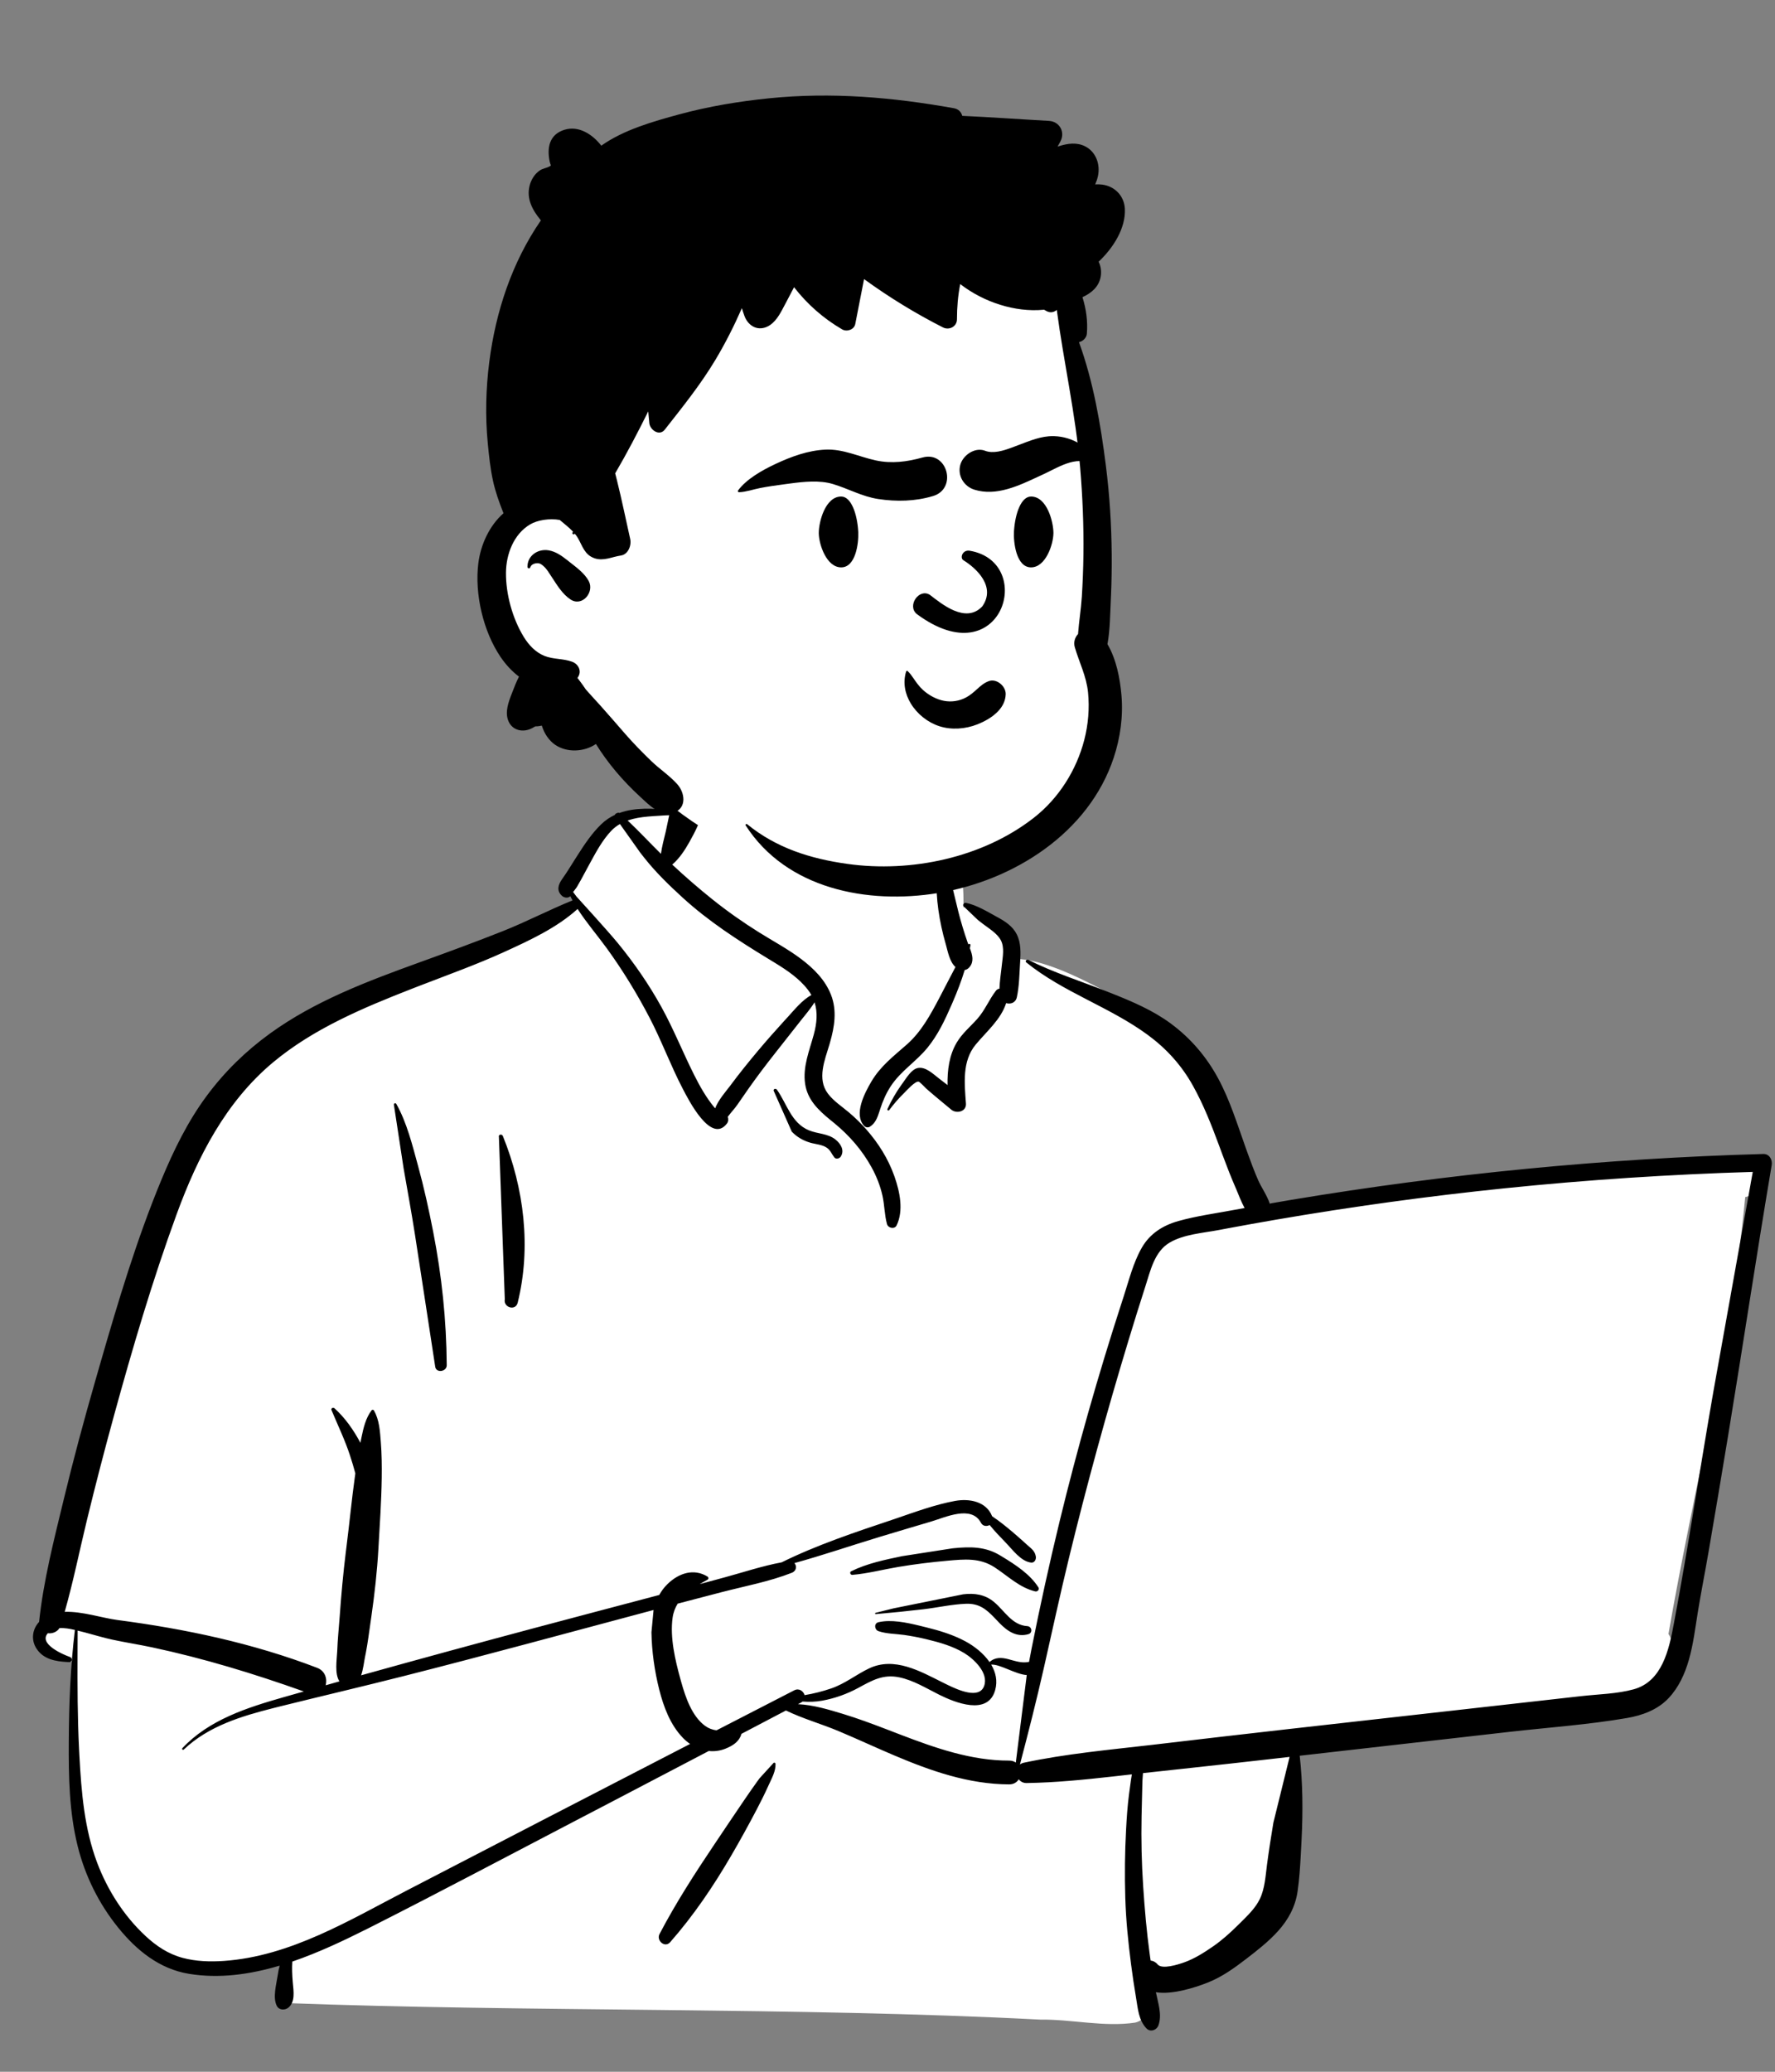 <svg width="216" height="252" viewBox="0 0 216 252" fill="none" xmlns="http://www.w3.org/2000/svg">
<rect x="0" y="0" width="216" height="252" fill="#808080" stroke="none"/>
<path fill-rule="evenodd" clip-rule="evenodd" d="M210.44 141.282C207.423 141.578 204.406 141.874 201.389 142.17C186.941 143.275 172.499 145.581 158.161 146.965C157.804 146.384 157.106 146.48 156.681 146.884C155.251 146.758 153.647 145.664 152.351 146.802C152.309 146.796 152.267 146.789 152.225 146.785C149.917 142.355 148.322 137.629 146.774 132.897C145.786 129.988 144.457 127.172 142 125.218C137.808 122.307 128.202 116.403 123.279 116.652C123.197 115.77 122.786 114.861 122.112 114.274C123.599 111.738 117.653 110.083 117.234 110.377C117.503 101.905 113.519 94.547 104.734 92.859C96.865 91.219 85.671 90.943 81.439 99.171C80.973 99.119 76.217 99.094 75.757 99.145C75.042 98.239 67.185 106.829 70.405 109.819C41.615 122.56 25.245 121.039 17.276 156.857C16.199 160.221 16.121 163.903 14.983 167.193C10.936 176.647 7.653 186.714 6.836 197.001C4.863 197.506 4.636 200.987 6.922 201.49C7.795 201.683 8.525 201.946 9.161 202.444C8.664 210.874 10.702 230.131 11.986 230.072C14.604 238.408 26.284 240.761 34.552 237.831C33.127 240.514 34.552 242.201 34.552 243.634C64.304 244.76 96.835 244.111 126.579 245.656C130.384 245.602 134.386 246.591 138.138 246.021C140.427 245.473 140.431 241.873 138.109 241.427L148.253 239.223C148.026 239.138 152.434 236.205 155.766 230.724C158.867 224.593 156.756 217.192 158.161 210.522C169.135 209.624 180.291 209.241 191.145 207.381C192.625 211.811 199.031 206.513 201.068 204.382C201.065 204.379 201.063 204.376 201.06 204.372C202.046 204.103 202.836 203.179 202.862 202.085C203.554 201.097 203.699 199.704 203.036 198.75C206.074 181.214 210.705 163.311 212.378 145.61C212.97 145.479 213.527 145.22 214 144.82L213.962 144.782C214.762 143.889 214.918 142.348 213.583 141.589C212.507 140.977 211.608 141.167 210.44 141.282Z" fill="white"/>
<path fill-rule="evenodd" clip-rule="evenodd" d="M81.987 97.26C82.883 95.006 85.914 95.882 85.576 98.25C85.374 99.668 84.597 101.166 83.9 102.409C83.332 103.42 82.684 104.408 81.806 105.166C83.369 106.625 84.992 108.031 86.656 109.366C88.472 110.822 90.381 112.165 92.354 113.399C94.085 114.481 95.894 115.44 97.525 116.674C99.041 117.822 100.423 119.203 101.126 121.005C101.875 122.924 101.55 124.906 100.998 126.824L100.935 127.041C100.371 128.941 99.396 131.231 100.748 133.021C101.437 133.933 102.438 134.578 103.302 135.306C104.07 135.954 104.792 136.658 105.453 137.415C106.895 139.064 108.067 140.919 108.807 142.987L108.874 143.174C109.508 145.005 109.972 147.247 109.114 149.043C108.869 149.558 108.075 149.391 107.938 148.89C107.626 147.753 107.643 146.563 107.381 145.411C107.11 144.213 106.658 143.075 106.067 141.999C104.925 139.917 103.377 138.139 101.549 136.635L101.002 136.19C99.576 135.019 98.266 133.777 97.976 131.84C97.666 129.766 98.497 127.792 99.031 125.829C99.403 124.462 99.524 123.151 99.122 121.915C98.631 122.717 97.961 123.479 97.431 124.158C96.375 125.511 95.309 126.855 94.246 128.202C93.157 129.584 92.094 130.987 91.082 132.426C90.629 133.07 90.181 133.718 89.735 134.367C89.399 134.854 88.931 135.341 88.565 135.838C88.654 136.104 88.647 136.41 88.486 136.628C86.545 139.251 83.785 133.778 83.065 132.396C81.599 129.58 80.507 126.588 79.036 123.773C77.512 120.855 75.776 118.014 73.842 115.35C72.671 113.738 71.36 112.225 70.289 110.562C67.767 112.85 64.449 114.383 61.401 115.774C58.052 117.302 54.572 118.55 51.139 119.875L50.124 120.269C44.208 122.579 38.147 125.117 33.229 129.22C27.45 134.041 24.031 140.761 21.486 147.72C18.556 155.732 16.132 163.959 13.873 172.181C12.717 176.388 11.62 180.614 10.588 184.854C9.679 188.589 8.926 192.361 7.874 196.057C10.008 195.982 12.441 196.808 14.263 197.047C22.566 198.134 30.756 199.867 38.595 202.868C39.563 203.238 39.843 204.206 39.633 204.99C40.191 204.832 40.749 204.672 41.307 204.515C40.696 203.578 40.987 201.901 41.036 200.862L41.039 200.79C41.088 199.405 41.238 198.019 41.336 196.637C41.521 194.001 41.763 191.385 42.084 188.765L42.166 188.11C42.529 185.259 42.798 182.392 43.195 179.546L43.242 179.22C43.052 178.492 42.83 177.773 42.597 177.057C41.978 175.149 41.103 173.354 40.336 171.507C40.246 171.289 40.555 171.164 40.7 171.295C41.999 172.463 43.03 173.946 43.859 175.496C43.873 175.423 43.886 175.35 43.901 175.276L43.995 174.811C44.228 173.675 44.512 172.481 45.208 171.56C45.282 171.462 45.429 171.442 45.499 171.56C46.165 172.688 46.24 174.117 46.342 175.4C46.458 176.852 46.473 178.322 46.453 179.778C46.413 182.624 46.212 185.477 46.052 188.318C45.896 191.11 45.588 193.866 45.191 196.63L45.116 197.148C44.922 198.464 44.764 199.796 44.508 201.103L44.435 201.458C44.299 202.106 44.215 203.02 43.943 203.779C50.944 201.825 57.955 199.916 64.981 198.041C70.058 196.686 75.141 195.35 80.221 194.006C80.489 193.523 80.823 193.072 81.24 192.668C82.612 191.338 84.431 190.745 86.1 191.769C86.235 191.852 86.247 192.065 86.1 192.145C85.78 192.32 85.46 192.499 85.145 192.686L88.196 191.86C90.476 191.241 92.784 190.469 95.117 190.038C99.416 187.916 104.039 186.38 108.568 184.862L109.101 184.681C111.42 183.89 113.818 183.005 116.214 182.567C117.967 182.246 120.026 182.633 120.731 184.43C121.624 185.019 122.464 185.711 123.275 186.391C123.861 186.883 124.422 187.405 124.994 187.914L125.099 188.007C125.566 188.412 125.936 188.683 126.051 189.329C126.11 189.662 125.898 190.113 125.487 190.068C124.23 189.934 123.208 188.476 122.355 187.605C121.696 186.932 121.032 186.237 120.431 185.497C120.081 185.688 119.6 185.654 119.377 185.231C118.22 183.04 115.051 184.558 113.297 185.078L110.785 185.822C109.53 186.194 108.274 186.568 107.021 186.949C103.576 187.995 100.149 189.167 96.673 190.128C96.984 190.47 96.941 191.078 96.35 191.309C93.63 192.377 90.645 192.929 87.818 193.662C86.034 194.125 84.25 194.591 82.467 195.06C82.162 195.555 81.942 196.116 81.849 196.768C81.509 199.167 82.165 201.935 82.804 204.255L82.901 204.601C83.426 206.467 84.199 208.753 85.808 209.931C86.201 210.219 86.701 210.418 87.205 210.464C90.354 208.842 93.503 207.221 96.654 205.602C97.238 205.302 97.777 205.708 97.908 206.191C99.019 206.008 100.128 205.721 101.138 205.378C102.834 204.802 104.159 203.703 105.749 202.942C108.827 201.472 111.969 203.278 114.724 204.652L115.359 204.964C116.595 205.563 119.165 206.716 119.758 205.075C120.332 203.489 118.519 201.793 117.348 201.078C115.952 200.227 114.327 199.771 112.75 199.392C111.849 199.175 110.938 198.998 110.021 198.869C108.98 198.722 107.906 198.744 106.904 198.407C106.406 198.239 106.33 197.449 106.904 197.318C108.446 196.967 110.286 197.35 111.895 197.741L112.736 197.948C114.357 198.346 115.994 198.846 117.471 199.64C118.544 200.217 119.677 201.094 120.418 202.168C121.061 201.57 121.861 201.591 122.694 201.812L123.147 201.938C123.894 202.145 124.499 202.288 125.226 202.144C125.323 201.615 125.422 201.086 125.527 200.557C126.563 195.354 127.699 190.172 128.952 185.018C131.114 176.127 133.616 167.333 136.437 158.63L136.72 157.76C137.37 155.769 137.894 153.6 138.943 151.771C139.934 150.042 141.524 149.046 143.412 148.518C145.554 147.92 147.806 147.607 149.992 147.202C150.479 147.112 150.968 147.027 151.456 146.938C151.044 146.193 150.736 145.348 150.459 144.699L150.41 144.586C149.814 143.228 149.279 141.844 148.762 140.454L148.376 139.408C147.443 136.891 146.48 134.415 145.168 132.061C143.787 129.583 141.955 127.557 139.671 125.88C135.015 122.461 129.404 120.718 124.888 117.064C124.703 116.914 124.94 116.658 125.128 116.753C128.177 118.286 131.469 119.328 134.64 120.576L135.266 120.823C137.773 121.817 140.318 122.899 142.488 124.509C144.907 126.303 146.812 128.532 148.244 131.183C149.656 133.796 150.558 136.72 151.554 139.511L151.82 140.254C152.222 141.369 152.637 142.481 153.112 143.566C153.49 144.428 154.194 145.411 154.514 146.395C155.389 146.243 156.265 146.091 157.142 145.944C176.127 142.773 195.326 140.91 214.566 140.365C215.319 140.343 215.708 141.062 215.598 141.719C213.751 152.642 212.11 163.602 210.31 174.533C209.524 179.304 208.722 184.071 207.902 188.836C207.486 191.25 207.006 193.655 206.612 196.072C206.295 198.025 206.064 199.992 205.518 201.9C205.029 203.61 204.278 205.259 203.045 206.563C201.716 207.97 199.86 208.65 197.993 208.972C193.252 209.788 188.389 210.122 183.609 210.665L158.163 213.561C158.535 216.943 158.562 220.271 158.392 223.692L158.295 225.56C158.215 227.062 158.12 228.566 157.904 230.052C157.634 231.917 156.781 233.496 155.525 234.889C154.372 236.168 152.971 237.259 151.608 238.305C150.193 239.391 148.732 240.439 147.068 241.111L146.852 241.196C145.393 241.766 142.656 242.649 140.661 242.326C140.922 243.633 141.427 245.038 140.979 246.331C140.772 246.932 139.987 247.231 139.506 246.72C138.554 245.708 138.479 244.37 138.254 243.049C138.019 241.675 137.816 240.295 137.637 238.912C137.289 236.239 137.018 233.54 136.936 230.844C136.851 228.075 136.883 225.302 137.033 222.536C137.109 221.115 137.204 219.695 137.385 218.284C137.462 217.682 137.54 217.08 137.63 216.479C137.663 216.26 137.699 216.043 137.738 215.825L135.454 216.083C131.952 216.474 128.448 216.827 124.921 216.882C124.504 216.888 124.182 216.698 123.972 216.421C123.749 216.786 123.359 217.046 122.801 217.044C117.876 217.026 113.289 215.415 108.809 213.516C106.551 212.559 104.328 211.522 102.067 210.573C99.956 209.687 97.7 209.055 95.64 208.057L90.227 210.897C90.187 211.037 90.136 211.169 90.082 211.279C89.73 211.999 89.035 212.389 88.326 212.683C87.644 212.966 86.939 213.054 86.252 212.983C82.147 215.135 78.041 217.285 73.932 219.429L69.823 221.572C61.635 225.837 53.479 230.172 45.24 234.337L44.633 234.642C41.787 236.07 38.731 237.517 35.573 238.597C35.517 239.397 35.552 240.174 35.619 241.021L35.635 241.205C35.729 242.205 35.931 243.459 35.129 244.171C34.712 244.541 33.967 244.543 33.683 243.984C33.168 242.972 33.63 241.375 33.793 240.275C33.851 239.884 33.922 239.482 34.026 239.092C30.405 240.17 26.675 240.693 22.991 240.087C19.403 239.498 16.625 237.238 14.385 234.472C12.021 231.554 10.341 228.153 9.44 224.508C8.414 220.359 8.347 216.075 8.372 211.826C8.397 207.301 8.564 202.754 9.115 198.26C8.512 198.118 7.843 197.995 7.234 198.038C6.933 198.521 6.347 198.724 5.819 198.661C4.669 199.93 7.585 201.226 8.518 201.551C8.841 201.664 8.807 202.19 8.433 202.174L8.198 202.163C6.758 202.086 5.27 201.84 4.423 200.501C3.744 199.428 3.948 198.156 4.757 197.281C5.291 192.227 6.569 187.306 7.758 182.376C8.924 177.537 10.222 172.729 11.597 167.946L12.213 165.805C14.378 158.304 16.641 150.743 19.628 143.541C21.119 139.945 22.837 136.414 25.166 133.279C27.337 130.355 29.9 127.854 32.846 125.718C38.338 121.735 44.782 119.328 51.114 117.035L51.397 116.933C54.678 115.745 57.951 114.544 61.195 113.257C64.064 112.119 66.812 110.677 69.668 109.522C69.575 109.354 69.485 109.183 69.399 109.011L69.346 109.056C69.337 109.063 69.328 109.07 69.318 109.076C69.031 109.275 68.609 109.177 68.372 108.954C67.704 108.323 67.93 107.623 68.376 106.969L68.434 106.886C68.98 106.122 69.466 105.313 69.969 104.521L70.285 104.026C71.13 102.702 72.018 101.37 73.145 100.276C73.666 99.77 74.238 99.391 74.843 99.108C74.791 98.998 75.245 98.775 75.374 98.887C77.291 98.185 79.498 98.332 81.588 98.526M156.932 213.701L154.265 214.005C151.332 214.339 148.398 214.661 145.463 214.981L139.089 215.674C139.072 216.038 139.028 216.393 139.02 216.668C138.978 218.083 138.947 219.499 138.918 220.915C138.859 223.753 138.924 226.594 139.111 229.426C139.292 232.171 139.53 234.916 139.9 237.642L139.976 238.187L140.02 238.474C140.323 238.503 140.62 238.646 140.867 238.942C141.406 239.586 143.358 238.96 144.121 238.688C145.374 238.242 146.555 237.488 147.645 236.732C148.709 235.993 149.667 235.132 150.587 234.225L151.341 233.48C152.09 232.735 152.84 231.941 153.299 231.004C153.922 229.734 154.002 228.174 154.185 226.79C154.41 225.088 154.677 223.386 154.96 221.692M79.532 195.833L79.256 195.906C69.21 198.577 59.179 201.326 49.102 203.878C44.115 205.142 39.105 206.313 34.112 207.552L33.304 207.755C29.365 208.751 25.379 209.949 22.362 212.807C22.251 212.912 22.089 212.751 22.194 212.639C25.445 209.177 30.068 207.712 34.508 206.441C35.328 206.206 36.15 205.977 36.971 205.743C30.933 203.59 24.801 201.717 18.527 200.381C16.911 200.037 15.277 199.785 13.663 199.439C12.537 199.198 11.437 198.85 10.323 198.561L9.447 198.34L9.436 201.111C9.421 205.035 9.428 208.955 9.628 212.878L9.666 213.605C9.899 217.971 10.264 222.427 11.812 226.544C13.071 229.889 15.077 233.041 17.7 235.477C19.028 236.71 20.455 237.67 22.219 238.144C23.857 238.584 25.573 238.635 27.257 238.518C35.333 237.954 42.523 233.565 49.539 229.931C61.014 223.987 72.491 218.047 83.978 212.126C83.667 211.913 83.375 211.668 83.109 211.393C81.568 209.802 80.756 207.623 80.222 205.514C79.654 203.268 79.314 200.861 79.275 198.542M94.149 214.42C94.25 214.365 94.368 214.434 94.372 214.548C94.408 215.426 93.923 216.292 93.561 217.082L93.522 217.167C93.082 218.146 92.6 219.112 92.102 220.063C91.106 221.964 90.071 223.844 88.99 225.697C86.818 229.425 84.403 232.997 81.549 236.243C80.905 236.977 79.845 236.036 80.258 235.247C82.253 231.44 84.578 227.846 86.971 224.284C88.169 222.5 89.366 220.714 90.576 218.938C91.081 218.198 91.592 217.459 92.117 216.732L92.434 216.297M213.294 142.545C203.213 142.849 193.144 143.507 183.111 144.538C173.78 145.496 164.483 146.772 155.239 148.363C153.308 148.695 151.38 149.041 149.454 149.4L148.298 149.618C146.372 149.983 144.019 150.134 142.304 151.163C140.495 152.248 140.007 154.516 139.405 156.387C138.698 158.587 138.008 160.793 137.338 163.004C134.674 171.784 132.241 180.64 130.07 189.555C128.993 193.98 128.037 198.43 127.029 202.871C126.134 206.817 125.147 210.718 124.115 214.625C124.243 214.526 124.398 214.451 124.587 214.41C129.709 213.32 134.939 212.846 140.138 212.244L140.641 212.185C146.02 211.552 151.398 210.924 156.78 210.319L192.413 206.31C194.514 206.074 196.765 206.042 198.81 205.478C202.287 204.518 203.102 200.629 203.686 197.532L203.703 197.439C205.462 188.082 206.862 178.643 208.502 169.262M124.945 203.747C123.561 203.656 121.668 202.389 120.618 202.479C121.169 203.404 121.418 204.459 121.1 205.586C120.217 208.72 116.22 207.099 114.295 206.141C112.717 205.355 111.193 204.394 109.445 204.026C107.466 203.61 106.124 204.397 104.452 205.305C103.078 206.05 101.582 206.586 100.044 206.863C99.226 207.01 98.449 207.026 97.673 206.969C97.627 207.007 97.574 207.042 97.514 207.073L97.104 207.289C98.959 207.374 100.848 207.946 102.575 208.471C104.364 209.014 106.12 209.669 107.867 210.338L109.586 210.999C113.825 212.623 118.213 214.165 122.801 214.152C123.131 214.151 123.401 214.242 123.614 214.391M117.205 193.925C118.571 193.758 119.833 193.937 120.925 194.827C122.242 195.9 123.127 197.68 125.02 197.797C125.572 197.831 125.7 198.608 125.152 198.77C123.742 199.187 122.601 198.425 121.641 197.434L120.995 196.76C120.047 195.777 119.171 195.017 117.561 195.075C115.837 195.138 114.11 195.537 112.396 195.74C110.456 195.969 108.515 196.165 106.569 196.334C106.478 196.342 106.463 196.199 106.547 196.178L108.728 195.635M115.886 188.336L116.111 188.313C118.096 188.12 119.911 188.113 121.683 189.181L122.023 189.387C123.621 190.358 125.36 191.503 126.36 193.076C126.523 193.334 126.253 193.637 125.979 193.571C124.059 193.11 122.655 191.7 121.04 190.645C119.227 189.461 117.354 189.656 115.288 189.84C113.286 190.019 111.286 190.263 109.305 190.597C107.443 190.91 105.575 191.405 103.694 191.562L103.695 191.559C103.48 191.558 103.358 191.235 103.577 191.126C105.485 190.173 107.696 189.721 109.772 189.286M47.929 134.35C47.926 134.193 48.147 134.134 48.224 134.27C49.515 136.543 50.19 139.328 50.878 141.832C51.599 144.455 52.18 147.105 52.703 149.774C53.761 155.178 54.325 160.551 54.363 166.06C54.368 166.846 53.088 167.055 52.962 166.249C52.131 160.891 51.334 155.528 50.496 150.172C50.074 147.477 49.583 144.794 49.114 142.108M60.712 138.308C60.617 137.995 61.073 137.89 61.19 138.177C63.781 144.54 64.659 151.752 62.995 158.465C62.74 159.492 61.237 159.048 61.429 158.033M94.138 132.654C94.125 132.419 94.43 132.382 94.544 132.544C95.772 134.275 96.282 136.592 98.436 137.487C99.512 137.933 100.722 137.856 101.672 138.61C102.307 139.114 102.795 139.911 102.318 140.675C102.164 140.922 101.733 141.045 101.525 140.777C101.22 140.386 101.059 139.918 100.645 139.626C100.061 139.212 99.274 139.187 98.605 138.993C97.739 138.741 96.976 138.302 96.351 137.649M114.652 103.787C114.779 103.722 114.9 103.764 114.981 103.873C115.097 104.029 115.082 104.181 114.941 104.288C115.13 104.674 115.353 105.643 115.385 105.784C115.514 106.355 115.652 106.923 115.796 107.491C116.086 108.636 116.34 109.79 116.631 110.935C116.939 112.149 117.306 113.35 117.714 114.534C117.741 114.61 117.77 114.689 117.8 114.768L117.847 114.888L117.858 114.87C117.941 114.739 118.114 114.83 118.093 114.969C118.074 115.095 118.049 115.221 118.027 115.348L118.07 115.461C118.337 116.18 118.52 116.938 118.03 117.572C117.847 117.81 117.645 117.95 117.393 117.992C116.99 119.321 116.485 120.626 115.943 121.879L115.784 122.245C114.988 124.073 114.138 125.877 112.87 127.434C111.486 129.133 109.581 130.293 108.375 132.155C107.814 133.021 107.423 133.932 107.106 134.91L106.987 135.281C106.762 135.973 106.503 136.644 105.854 137.05C105.647 137.179 105.337 137.138 105.17 136.961C103.84 135.553 105.232 132.925 106.034 131.562C107.149 129.666 108.763 128.454 110.379 127.024C112.121 125.482 113.232 123.42 114.307 121.389C114.965 120.145 115.601 118.873 116.27 117.624C115.571 117.005 115.347 115.778 115.11 114.924L115.089 114.848C114.697 113.481 114.386 112.079 114.19 110.671C114.001 109.317 113.922 107.982 113.972 106.621L113.986 106.274M117.251 110.231C117.097 110.02 117.352 109.78 117.564 109.824C118.853 110.09 120.112 110.87 121.269 111.501L121.392 111.568C122.315 112.066 123.244 112.676 123.728 113.644C124.256 114.695 124.212 115.906 124.14 117.048L124.133 117.155C124.045 118.526 124.031 119.949 123.741 121.295C123.593 121.983 122.97 122.177 122.437 122.015C121.802 124.018 120.021 125.494 118.719 127.075C117.06 129.09 117.372 131.811 117.546 134.239C117.616 135.222 116.394 135.501 115.765 134.977L114.314 133.771C114.073 133.57 113.831 133.369 113.591 133.166C113.385 132.993 113.181 132.818 112.978 132.641L112.676 132.374C112.541 132.254 111.95 131.593 111.777 131.565C111.358 131.499 110.362 132.604 110.021 132.95L109.978 132.993C109.336 133.623 108.757 134.299 108.217 135.017C108.118 135.149 107.924 135.04 107.995 134.887C108.478 133.851 109.041 132.86 109.709 131.932L109.844 131.748C110.288 131.149 110.884 130.091 111.668 129.914C112.626 129.699 113.582 130.659 114.279 131.192L114.323 131.226C114.655 131.475 114.982 131.728 115.309 131.983C115.275 130.175 115.503 128.349 116.436 126.792C117.094 125.693 118.079 124.88 118.922 123.936C119.861 122.885 120.351 121.593 121.201 120.499C121.31 120.358 121.461 120.282 121.624 120.258C121.657 119.378 121.786 118.489 121.887 117.619L121.916 117.358C122.017 116.412 122.256 115.257 121.793 114.371C121.356 113.535 120.353 112.944 119.61 112.377L119.003 111.906M75.438 100.231C75.05 100.455 74.688 100.734 74.359 101.083C73.323 102.182 72.583 103.549 71.863 104.865C71.475 105.573 71.101 106.29 70.71 106.996C70.54 107.304 70.365 107.608 70.188 107.912C70.106 108.052 69.863 108.33 69.743 108.501C69.877 108.689 70.015 108.873 70.156 109.056C70.21 109.126 73.924 113.173 75.219 114.757C77.201 117.184 78.974 119.747 80.489 122.49C81.972 125.177 83.102 128.021 84.476 130.76C85.164 132.131 85.932 133.492 86.911 134.679C86.949 134.725 86.989 134.769 87.028 134.814C87.401 133.804 88.359 132.723 88.829 132.102L88.873 132.043C89.94 130.605 91.066 129.21 92.217 127.838C93.269 126.586 94.347 125.361 95.451 124.156L95.866 123.705C96.635 122.873 97.612 121.63 98.738 121.036C98.618 120.82 98.478 120.608 98.317 120.398C97.262 119.018 95.771 118.017 94.299 117.114L93.345 116.533C89.748 114.34 86.206 112.046 83.083 109.196C81.431 107.688 79.801 106.109 78.412 104.35L77.921 103.728M81.441 99.145C79.756 99.286 77.937 99.253 76.38 99.802C77.764 101.111 79.08 102.524 80.431 103.855C80.551 102.955 80.797 102.066 81.006 101.188" fill="black"/>
<path fill-rule="evenodd" clip-rule="evenodd" d="M98.67 15.906C110.666 15.906 123.074 25.208 127.471 31.144C131.168 36.135 133.159 58.702 133.159 73.953C133.159 77.142 134.918 83.155 134.405 86.206C132.523 97.386 124.325 106.763 108.1 106.763C91.875 106.763 80.242 100.329 68.183 83.055C62.331 83.055 59.495 78.566 59.454 71.482C59.413 64.397 65.102 61.82 65.102 61.82C65.102 61.82 63.074 33.863 68.183 26.584C73.291 19.305 86.674 15.906 98.67 15.906Z" fill="white"/>
<path fill-rule="evenodd" clip-rule="evenodd" d="M93.623 11.953C101.197 11.186 108.619 11.83 116.083 13.164C116.653 13.268 116.976 13.642 117.097 14.092C120.612 14.252 124.132 14.511 127.643 14.703C128.917 14.773 129.64 16.032 129.059 17.169C128.943 17.395 128.822 17.615 128.7 17.835L128.853 17.784C129.91 17.445 131.051 17.278 132.08 17.816C133.39 18.501 133.903 20.012 133.614 21.402C133.54 21.758 133.415 22.098 133.274 22.43C133.561 22.411 133.85 22.417 134.138 22.455C135.667 22.658 136.804 23.831 136.884 25.393C137.003 27.751 135.484 30.144 133.694 31.833C133.954 32.367 134.053 32.997 133.945 33.636C133.73 34.897 132.801 35.653 131.724 36.146C132.173 37.573 132.385 39.064 132.26 40.589C132.218 41.098 131.773 41.518 131.303 41.621C133.054 46.443 133.94 51.62 134.577 56.664C135.031 60.253 135.255 63.863 135.283 67.479C135.296 69.112 135.269 70.746 135.201 72.379L135.173 72.991C135.088 74.756 135.084 76.609 134.767 78.355C135.849 80.196 136.284 82.481 136.468 84.543C136.696 87.096 136.335 89.73 135.53 92.159C132.492 101.335 123.323 107.126 114.114 108.631C105.589 110.024 95.725 108.149 90.743 100.403C90.665 100.28 90.832 100.179 90.929 100.26C94.493 103.159 98.628 104.453 103.119 105.082C110.886 106.169 119.615 104.326 125.847 99.439C128.839 97.094 130.996 93.678 131.945 90.002C132.429 88.124 132.596 86.164 132.405 84.231C132.211 82.269 131.343 80.596 130.796 78.742C130.612 78.116 130.806 77.535 131.188 77.121C131.296 75.616 131.55 74.098 131.647 72.598C131.754 70.892 131.82 69.187 131.843 67.479C131.888 63.937 131.74 60.388 131.442 56.861C130.897 50.402 129.45 44.1 128.6 37.695C128.286 37.978 127.835 38.093 127.363 37.847L127.314 37.82L127.056 37.672C127.041 37.672 127.024 37.675 127.009 37.676C125.246 37.848 123.416 37.603 121.726 37.076C119.957 36.527 118.316 35.681 116.85 34.555C116.571 35.969 116.454 37.397 116.453 38.839C116.45 39.739 115.498 40.206 114.741 39.822C111.388 38.118 108.186 36.155 105.146 33.948C104.79 35.768 104.436 37.588 104.078 39.41C103.941 40.111 103.047 40.395 102.475 40.061C100.198 38.735 98.231 37 96.629 34.937C96.31 35.549 95.989 36.16 95.666 36.771L95.18 37.685C94.7 38.583 94.058 39.577 93.008 39.864C91.897 40.168 90.969 39.448 90.596 38.441C90.481 38.129 90.376 37.807 90.279 37.484C89.332 39.646 88.263 41.76 87.055 43.776C85.242 46.8 83.066 49.495 80.896 52.26C80.237 53.099 79.109 52.298 79.018 51.482C78.965 51.002 78.921 50.52 78.883 50.04C77.618 52.593 76.299 55.121 74.862 57.576L75.068 58.383V58.383C75.661 60.766 76.153 63.167 76.689 65.563C76.861 66.336 76.451 67.442 75.548 67.573C74.469 67.731 73.448 68.282 72.344 67.903C71.139 67.489 70.9 66.447 70.332 65.46C70.218 65.263 70.086 65.082 69.944 64.911L69.908 64.957V64.957C69.82 65.074 69.608 64.947 69.661 64.814L69.723 64.66V64.66C69.234 64.141 68.65 63.708 68.112 63.243C66.834 63.027 65.397 63.263 64.516 63.783C62.511 64.966 61.591 67.405 61.572 69.648C61.548 72.272 62.361 75.223 63.735 77.468C64.339 78.454 65.167 79.346 66.261 79.784C67.348 80.219 68.524 80.084 69.629 80.494C70.36 80.767 70.81 81.578 70.369 82.314C70.339 82.365 70.305 82.411 70.273 82.46L70.602 82.896C70.828 83.198 71.064 83.522 71.284 83.859C71.846 84.505 72.437 85.129 73.01 85.765C74.068 86.938 75.095 88.143 76.136 89.332C77.119 90.455 78.158 91.509 79.229 92.547C80.241 93.53 81.505 94.356 82.434 95.405C83.338 96.428 83.584 98.213 82.096 98.805C80.45 99.462 78.994 97.923 77.886 96.897L77.839 96.855C75.808 94.985 73.975 92.849 72.518 90.497C71.076 91.479 68.989 91.573 67.553 90.591C66.797 90.074 66.217 89.206 65.935 88.261C65.669 88.32 65.404 88.355 65.145 88.351C65.012 88.429 64.878 88.504 64.743 88.574C63.671 89.132 62.355 88.883 61.865 87.697C61.419 86.62 61.879 85.397 62.281 84.36L62.364 84.146C62.592 83.554 62.843 82.91 63.156 82.303C62.286 81.648 61.542 80.834 60.912 79.909C58.798 76.791 57.741 72.232 58.208 68.513C58.489 66.268 59.543 63.943 61.269 62.43L61.206 62.265V62.265C60.722 61.037 60.283 59.805 59.998 58.507C59.664 56.99 59.501 55.417 59.353 53.872C59.041 50.609 59.125 47.272 59.541 44.021C60.323 37.903 62.305 31.896 65.822 26.805C64.825 25.61 64.035 24.205 64.447 22.588C64.635 21.846 65.064 21.143 65.71 20.718C66.067 20.483 66.492 20.447 66.849 20.253L66.956 20.194C67.113 20.102 66.993 20.112 66.9 19.686C66.53 17.987 66.836 16.345 68.706 15.781C70.466 15.25 72.131 16.377 73.172 17.719C75.898 15.785 79.489 14.773 82.648 13.912C86.239 12.938 89.924 12.329 93.623 11.953ZM64.185 68.954C64.172 67.57 65.484 66.716 66.775 66.942C67.642 67.093 68.365 67.611 69.044 68.146L69.375 68.408C70.202 69.057 71.151 69.757 71.644 70.677C72.367 72.034 70.84 73.86 69.414 72.909C68.435 72.253 67.808 71.202 67.167 70.226L67.1 70.125C66.809 69.688 66.553 69.223 66.153 68.872L66.067 68.796C65.936 68.684 65.795 68.582 65.625 68.534C65.298 68.44 64.692 68.571 64.548 68.961L64.535 69.001C64.482 69.198 64.187 69.155 64.185 68.954Z" fill="black"/>
<path fill-rule="evenodd" clip-rule="evenodd" d="M118.917 88.115C117.483 88.679 115.789 88.812 114.309 88.332C112.894 87.873 111.609 86.85 110.831 85.564C110.139 84.418 109.849 83.059 110.259 81.704C110.278 81.639 110.342 81.597 110.403 81.581C110.738 81.886 110.945 82.189 111.151 82.49C111.5 82.999 111.849 83.501 112.329 83.936C113.026 84.568 113.966 85.081 114.899 85.251C115.812 85.417 116.746 85.27 117.564 84.833C118.061 84.567 118.464 84.212 118.862 83.855C119.295 83.466 119.722 83.071 120.319 82.852C120.797 82.676 121.3 82.824 121.686 83.119C122.101 83.435 122.4 83.93 122.383 84.448C122.357 85.249 122.007 85.918 121.498 86.47C120.809 87.216 119.836 87.754 118.917 88.115ZM117.215 68.132C118.81 69.102 121.241 71.364 119.525 73.769C117.504 75.89 114.596 73.459 113.162 72.359C111.833 71.507 110.34 73.699 111.573 74.694C121.93 82.365 126.134 68.386 118.022 66.992C117.128 66.838 116.797 67.832 117.215 68.132ZM100.434 54.691C102.609 54.587 104.525 55.563 106.597 56.007C108.512 56.418 110.399 56.171 112.261 55.649C115.283 54.802 116.533 59.431 113.552 60.333C111.381 60.989 109.095 61.035 106.867 60.697C104.888 60.396 103.229 59.432 101.342 58.871C99.723 58.389 97.818 58.589 96.108 58.816L95.444 58.905C94.458 59.038 93.466 59.172 92.489 59.365C91.641 59.532 90.795 59.839 89.93 59.874C89.832 59.879 89.748 59.751 89.81 59.666C90.815 58.285 92.752 57.197 94.293 56.47L94.397 56.421C96.299 55.534 98.317 54.792 100.434 54.691ZM99.637 64.868L99.637 64.821C99.64 63.473 100.425 60.396 102.364 60.396C103.576 60.396 104.311 62.49 104.439 64.649L104.443 64.737C104.499 66.079 104.131 69.013 102.364 69.013C100.578 69.013 99.656 66.234 99.637 64.868V64.868ZM128.191 64.868L128.192 64.821C128.189 63.473 127.404 60.396 125.465 60.396C124.283 60.396 123.555 62.387 123.401 64.487L123.39 64.649C123.314 65.946 123.658 69.013 125.465 69.013C127.25 69.013 128.173 66.234 128.191 64.868V64.868ZM128.162 53.049L128.301 53.052C130.567 53.131 132.898 54.474 133.503 56.73C133.535 56.847 133.39 56.926 133.305 56.846C131.441 55.1 128.935 56.768 127.069 57.642L126.383 57.959C123.978 59.079 121.241 60.395 118.57 59.561C117.302 59.164 116.496 57.86 116.858 56.543C117.18 55.371 118.594 54.386 119.818 54.809L119.874 54.83C120.869 55.21 122.092 54.825 123.12 54.444L123.964 54.127C125.322 53.612 126.686 53.035 128.162 53.049V53.049Z" fill="black"/>
</svg>
